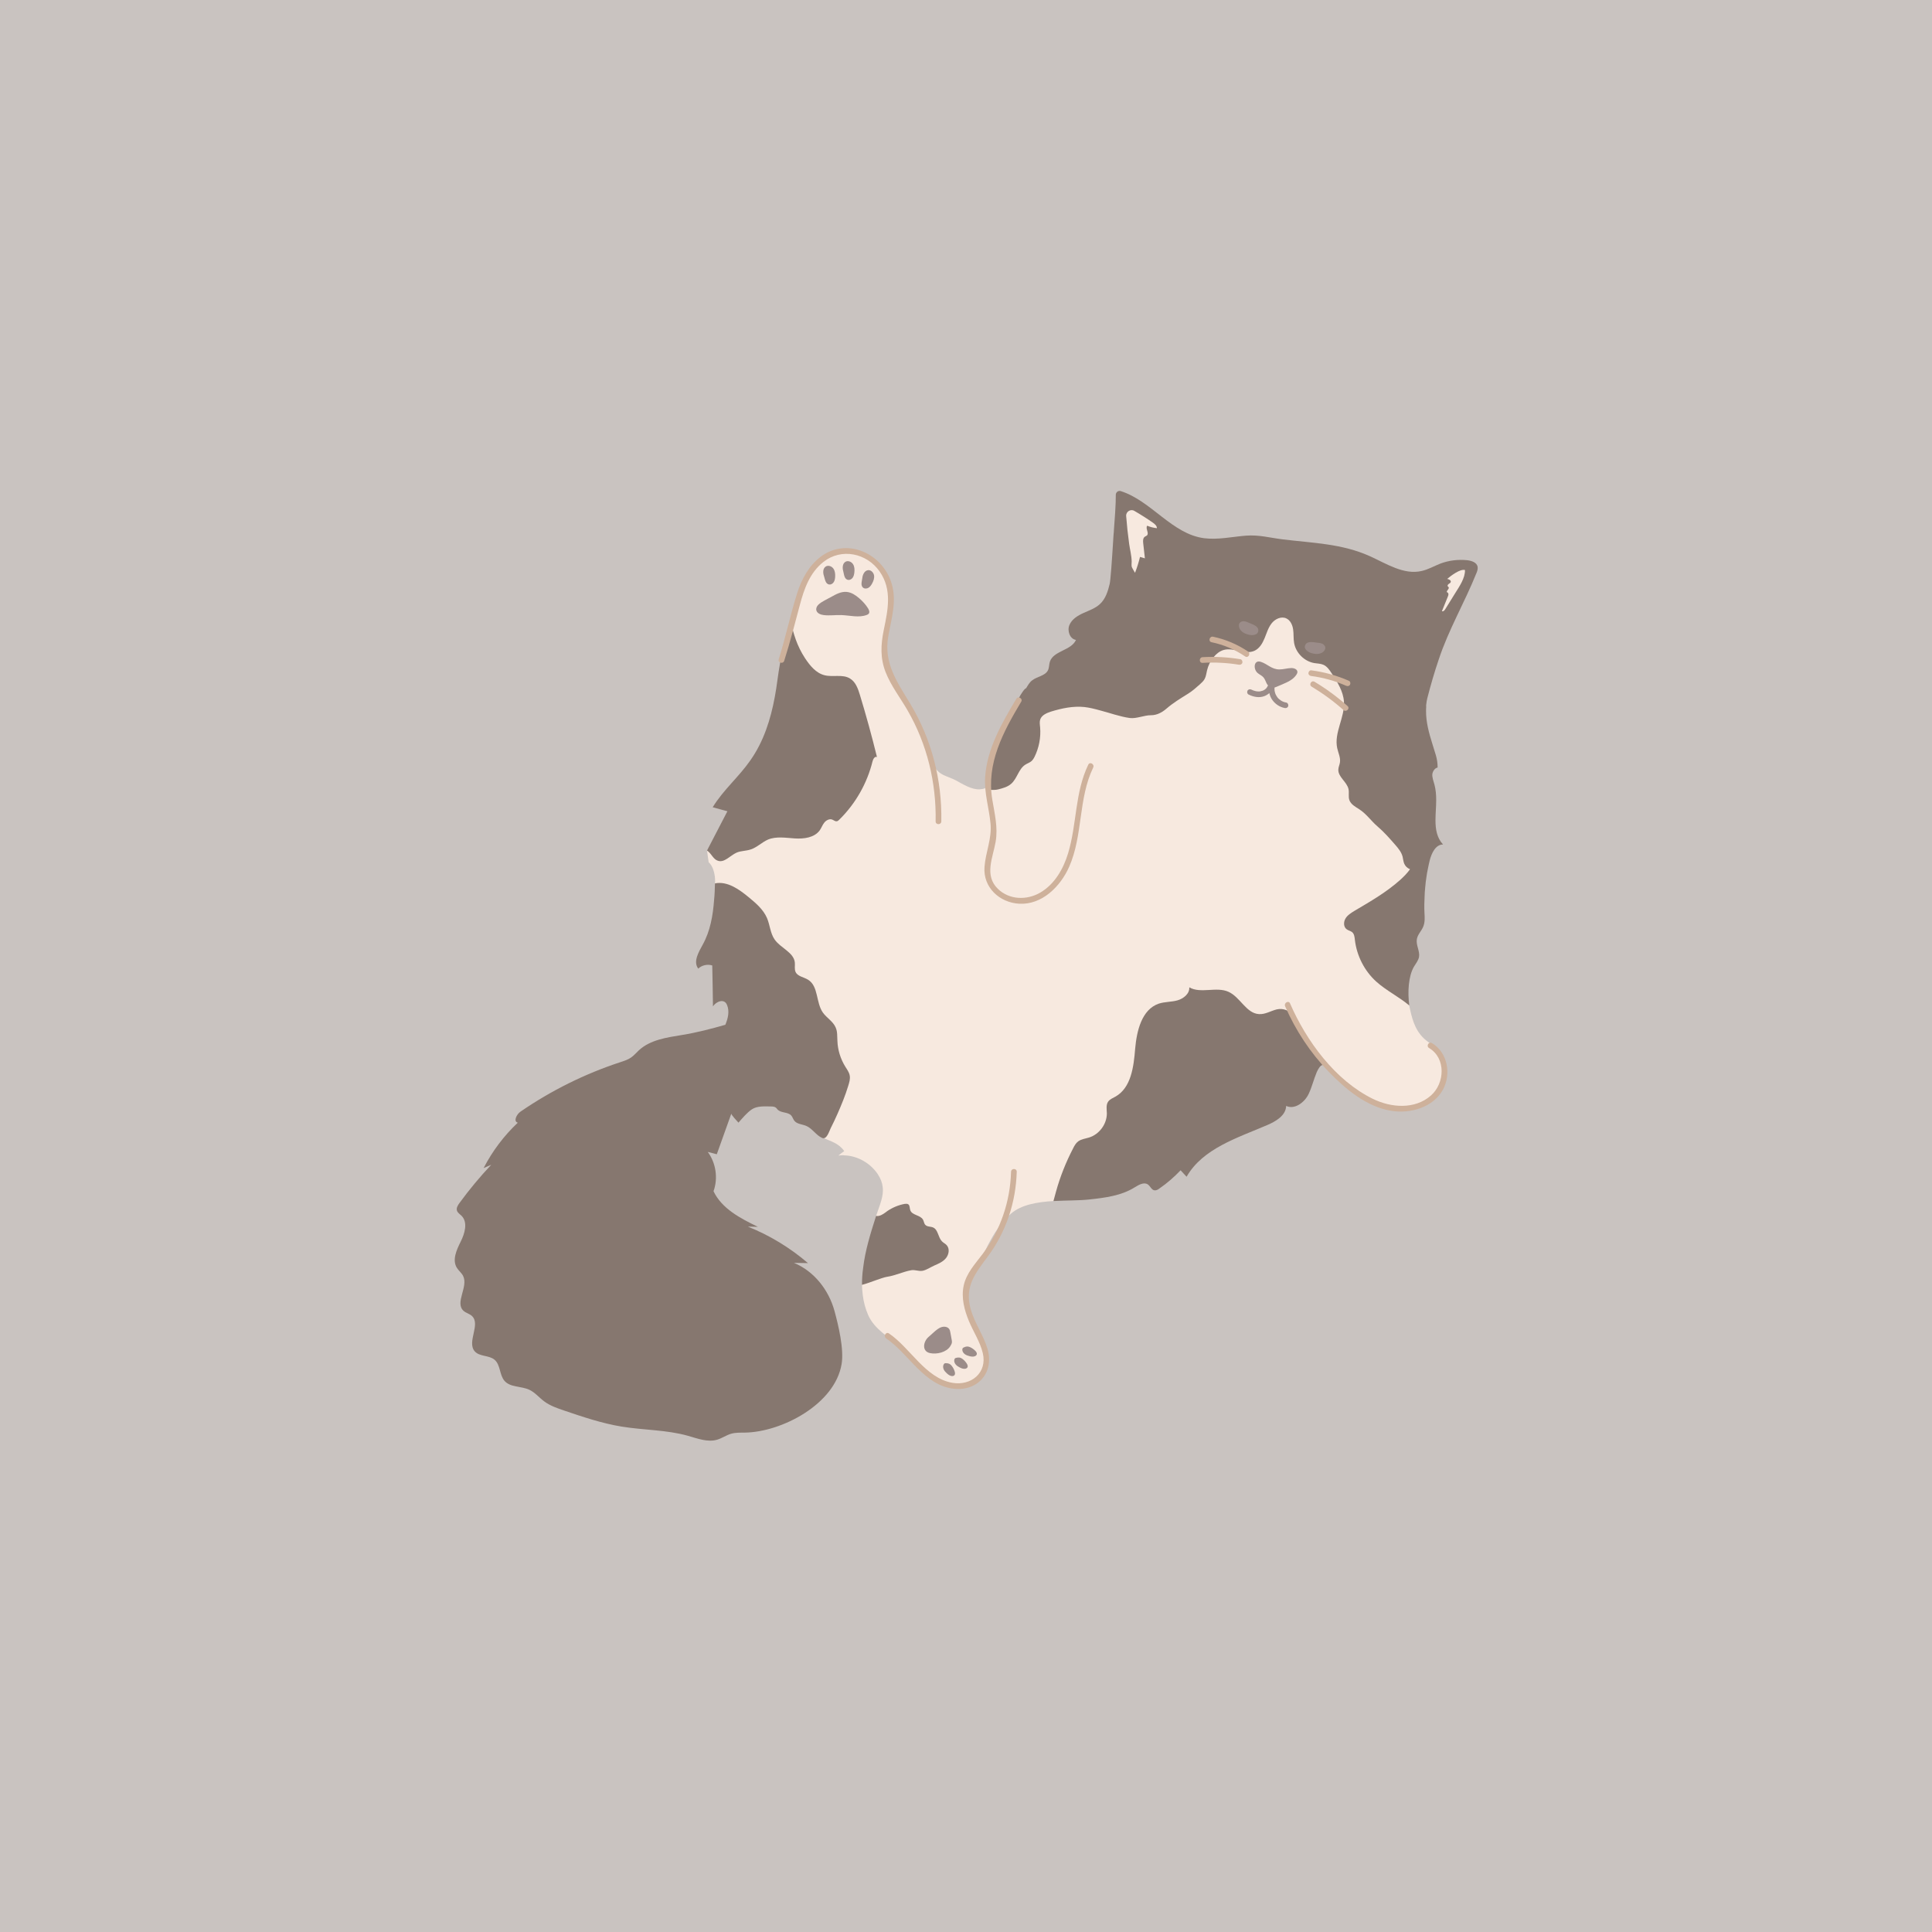 <svg xmlns="http://www.w3.org/2000/svg" xmlns:xlink="http://www.w3.org/1999/xlink" width="1024" zoomAndPan="magnify" viewBox="0 0 768 768" height="1024" preserveAspectRatio="xMidYMid meet" version="1.0"><defs><clipPath id="1d31c38912"><path d="M 392 195 L 587.871 195 L 587.871 400 L 392 400 Z M 392 195 " clip-rule="nonzero"/></clipPath></defs><rect x="-76.8" width="921.6" fill="#ffffff" y="-76.8" height="921.6" fill-opacity="1"/><rect x="-76.8" width="921.6" fill="#ffffff" y="-76.8" height="921.6" fill-opacity="1"/><rect x="-76.8" width="921.6" fill="#c9c3c0" y="-76.8" height="921.6" fill-opacity="1"/><path fill="#f7e9df" d="M 560.152 399.504 C 561.16 404.34 562.176 409.188 566.129 412.895 C 567.035 413.746 568.117 414.43 569.082 415.285 C 571.129 416.988 572.66 419.262 573.57 421.82 C 574.648 424.832 574.703 428.246 573.398 431.203 C 572.715 432.734 571.637 434.102 570.504 435.41 C 568.91 437.176 567.035 438.766 564.824 439.559 C 562.781 440.301 560.566 440.301 558.348 440.301 C 554.484 440.301 550.449 440.301 546.816 438.82 C 545.453 438.309 544.207 437.625 542.953 436.883 C 540.793 435.691 538.641 434.438 536.48 433.246 C 534.207 431.941 529.043 425.625 528.074 424.547 C 527.227 423.633 526.543 423.297 525.914 423.355 C 524.781 423.469 423.805 477.145 418.746 477.43 C 412.332 477.828 405.969 478.852 401.82 482.492 C 394.266 489.027 390.125 500.574 386.203 509.332 C 384.895 512.516 383.531 515.812 383.758 519.164 C 384.27 527.637 394.094 534.52 391.652 542.648 C 389.723 549.242 380.688 552.711 374.441 549.984 C 368.195 547.254 363.652 539.918 358.371 535.598 C 353.484 531.676 347.578 528.434 345.082 522.688 C 344 520.188 343.32 517.633 342.98 514.957 C 342.809 513.59 342.695 512.172 342.641 510.75 C 345.84 507.188 354.871 491.293 348.262 483.344 C 349.68 479.02 351.383 475.551 350.875 471.797 C 350.703 470.148 350.078 468.5 348.887 466.684 C 345.988 462.422 341.051 459.52 335.883 459.289 C 335.031 459.176 334.121 459.23 333.27 459.348 C 334.012 458.719 334.801 458.156 335.598 457.586 C 333.496 454.512 330.277 453.691 327.609 452.496 C 326.477 452.039 284.145 353.301 284.203 351.145 C 284.258 350.918 284.258 350.688 284.258 350.461 C 284.336 347.742 283.492 344.242 281.699 342.77 C 281.48 341.184 281.27 339.648 281.047 338.062 C 289.922 331.578 315.406 300.367 314.238 246.859 C 315.09 244.246 316 241.57 317.078 238.844 C 319.805 231.684 327.242 216.895 337.125 218.715 C 347.117 220.531 355.184 229.801 353.824 238.332 C 352.52 246.406 351.039 254.762 352.348 262.949 C 353.879 272.559 361.094 279.723 365.297 288.137 C 366.543 290.695 367.508 293.367 368.191 296.156 C 369.273 300.531 370.461 305.82 374.953 308.039 C 376.598 308.836 378.352 309.344 379.945 310.199 C 382.699 311.68 386.156 313.934 389.434 313.766 C 392.867 313.594 393.305 312.027 395.07 309.227 C 398.648 303.547 400.25 297.555 402.973 291.465 C 405.391 286.047 409.227 281.406 413.012 276.844 C 415.43 273.93 417.969 270.922 421.43 269.398 C 428.289 266.371 436.5 270.039 443.66 267.836 C 449.031 266.184 452.934 261.473 455.543 256.492 C 458.16 251.508 459.824 246.059 462.605 241.168 C 469.414 229.211 482.629 221.684 496.266 219.91 C 509.902 218.137 523.848 221.629 536.16 227.762 C 542.578 230.965 548.766 234.977 553.215 240.609 C 558.98 247.902 561.406 257.41 561.578 266.711 C 561.75 276.012 559.824 285.211 557.68 294.258 C 556.867 297.676 556.016 301.141 556.105 304.648 C 556.273 311.223 559.676 317.203 561.848 323.41 C 565.785 334.641 565.676 347.25 561.547 358.41 C 559.289 364.508 555.848 370.305 555.23 376.777 C 554.504 384.316 557.449 387.895 559.184 394.891 C 559.406 395.711 559.984 398.691 560.152 399.504 Z M 560.152 399.504 " fill-opacity="1" fill-rule="nonzero"/><g clip-path="url(#1d31c38912)"><path fill="#86776f" d="M 566.977 279.844 C 567.035 279.105 567.203 278.309 567.375 277.57 C 568.68 272.453 570.211 267.168 571.918 262.164 C 575.832 250.281 582.254 239.418 586.906 227.82 C 587.246 227.023 587.531 226.113 587.363 225.207 C 586.965 223.555 585.039 222.93 583.328 222.703 C 579.695 222.305 575.891 222.762 572.48 224.07 C 570.035 225.039 567.711 226.398 565.156 226.969 C 558.059 228.621 551.242 224.129 544.598 221.117 C 533.41 216.055 521.82 215.883 509.898 214.406 C 504.789 213.785 500.582 212.531 495.246 212.93 C 489.738 213.379 484.172 214.633 478.664 213.949 C 465.867 212.289 457.664 199.055 445.484 195.211 C 444.512 194.902 443.535 195.699 443.547 196.719 C 443.602 200.266 443.062 207.418 442.77 211.105 C 442.77 211.391 442.77 211.672 442.711 211.902 C 442.656 212.645 442.598 213.156 442.598 213.32 C 442.598 213.66 442.539 214.004 442.539 214.344 C 442.031 222.645 441.461 230.66 441.121 232.086 C 440.445 234.984 439.477 238.059 437.262 240.102 C 435.445 241.809 432.949 242.664 430.676 243.684 C 428.402 244.707 426.074 246.133 425.109 248.461 C 424.145 250.734 425.281 254.031 427.719 254.375 C 425.844 258.641 418.746 258.641 417.328 263.074 C 416.988 264.152 417.102 265.348 416.59 266.43 C 415.457 268.703 412.277 268.875 410.285 270.469 C 409.203 271.266 408.582 272.461 407.898 273.594 C 407.559 273.594 406.938 274.332 406.195 275.473 C 406.023 275.699 405.855 275.984 405.684 276.27 C 405.398 276.781 405.062 277.348 404.777 277.914 C 404.719 277.973 404.664 278.027 404.664 278.086 C 403.754 279.738 402.789 281.609 401.879 283.434 C 400.402 286.391 399.152 289.066 398.699 289.805 C 395.293 295.773 393.93 298.848 393.246 305.383 C 393.133 306.234 392.961 307.086 392.676 307.883 C 392.676 309.305 392.734 310.785 392.902 312.207 C 392.961 312.664 392.961 313.117 392.676 313.402 C 392.504 313.516 392.277 313.574 392.113 313.629 C 391.488 313.742 394.723 314.312 396.77 313.801 C 398.586 313.344 400.52 312.836 401.938 311.586 C 404.324 309.535 404.895 305.727 407.504 304.02 C 408.355 303.449 409.379 303.164 410.117 302.488 C 410.574 302.031 410.914 301.52 411.195 300.953 C 413.012 297.312 413.809 293.164 413.465 289.125 C 413.352 288.043 413.18 286.906 413.523 285.941 C 414.148 284.234 416.078 283.438 417.785 282.867 C 422.039 281.562 426.586 280.594 431.016 281.051 C 433.062 281.277 435.102 281.789 437.148 282.355 C 441.043 283.348 445.098 284.871 449.078 285.414 C 451.766 285.781 454.785 284.285 457.605 284.309 C 459.832 284.32 461.918 283.215 463.605 281.762 C 466.43 279.32 469.242 277.66 472.387 275.684 C 474.047 274.645 475.512 273.332 476.969 272.031 C 477.676 271.395 478.387 270.75 478.848 269.922 C 479.418 268.887 479.539 267.672 479.809 266.527 C 480.258 264.574 481.172 262.73 482.449 261.184 C 483.516 259.895 484.887 258.785 486.5 258.352 C 490.469 257.273 494.906 260.395 498.656 258.699 C 500.66 257.793 501.863 255.727 502.695 253.695 C 503.527 251.664 504.148 249.484 505.516 247.762 C 506.883 246.035 509.312 244.898 511.309 245.812 C 512.949 246.562 513.785 248.434 514.043 250.227 C 514.301 252.012 514.121 253.844 514.438 255.621 C 515.148 259.59 518.527 262.93 522.5 263.59 C 523.695 263.789 524.957 263.77 526.07 264.258 C 527.539 264.91 528.496 266.32 529.371 267.664 C 531.633 271.125 533.961 274.789 534.238 278.914 C 534.652 285.18 530.227 291.254 531.559 297.391 C 531.969 299.293 532.938 301.156 532.645 303.086 C 532.5 304.035 532.051 304.926 532.008 305.883 C 531.855 308.879 535.453 310.785 536.062 313.719 C 536.359 315.133 535.922 316.645 536.383 318.012 C 536.969 319.742 538.758 320.688 540.293 321.672 C 543.215 323.555 545.035 326.348 547.602 328.539 C 550.23 330.777 552.434 333.324 554.711 335.926 C 555.902 337.293 557.098 338.766 557.547 340.531 C 557.773 341.441 557.832 342.41 558.176 343.262 C 558.629 344.344 559.422 345.082 560.504 345.539 C 559.422 347.07 558.059 348.438 556.699 349.688 C 551.191 354.633 544.77 358.332 538.414 362.082 C 537.047 362.938 535.629 363.785 534.836 365.152 C 534.039 366.516 534.039 368.504 535.344 369.414 C 536.027 369.926 536.879 370.039 537.504 370.551 C 538.355 371.293 538.473 372.539 538.586 373.621 C 539.324 379.938 542.391 385.961 547.105 390.223 C 551.082 393.805 556.246 396.309 560.223 399.719 C 559.48 394.371 559.883 388.062 562.039 384.312 C 562.781 383.059 563.801 381.863 564.086 380.391 C 564.484 378.055 562.781 375.672 563.23 373.281 C 563.574 371.406 565.105 370.039 565.789 368.277 C 566.473 366.574 566.355 364.695 566.246 362.82 C 566.133 360.656 566.188 358.441 566.305 356.281 C 566.305 355.148 566.418 354.066 566.531 352.926 C 566.531 352.754 566.531 352.527 566.59 352.301 C 566.648 351.219 566.816 350.086 566.988 348.945 C 567.16 347.75 567.332 346.496 567.613 345.309 C 567.84 344.172 568.07 343.09 568.352 341.953 C 569.094 339.109 570.684 335.695 573.633 335.695 C 571.188 333.082 570.625 329.668 570.625 326.086 C 570.625 323.473 570.91 320.688 570.91 318.012 C 570.91 315.91 570.738 313.863 570.227 311.93 C 569.883 310.562 569.258 309.141 569.375 307.723 C 569.547 306.586 570.34 305.332 571.477 305.105 C 571.477 303.457 571.254 301.867 570.797 300.273 C 570.34 298.855 569.887 297.375 569.43 295.844 C 568.07 291.516 566.82 287.031 566.879 282.539 C 566.879 282.027 566.879 281.574 566.938 281.059 C 566.863 280.645 566.922 280.246 566.977 279.844 Z M 566.977 279.844 " fill-opacity="1" fill-rule="nonzero"/></g><path fill="#86776f" d="M 281.652 338.582 C 282.906 339.664 283.641 341.539 285.23 342.105 C 287.902 343.188 290.23 340.055 292.84 338.922 C 294.543 338.18 296.59 338.293 298.406 337.668 C 300.906 336.871 302.836 334.828 305.281 333.746 C 308.574 332.379 312.379 333.062 315.957 333.289 C 319.59 333.516 323.68 333.004 325.836 330.105 C 326.52 329.141 326.918 327.941 327.652 327.031 C 328.395 326.07 329.699 325.387 330.777 325.785 C 331.402 326.012 331.91 326.527 332.539 326.469 C 332.996 326.469 333.332 326.129 333.672 325.785 C 340.09 319.473 344.688 311.398 346.848 302.641 C 347.074 301.73 347.754 300.539 348.609 300.938 C 346.566 292.574 344.293 284.336 341.797 276.145 C 341.059 273.699 340.094 271.031 337.879 269.723 C 334.984 267.902 331.121 269.266 327.77 268.414 C 324.363 267.566 321.98 264.605 320.051 261.707 C 316.758 256.703 315.449 251.984 314.258 246.863 C 311.812 254.543 310.168 261.934 309.035 270.406 C 308.75 272.566 308.41 274.785 308.012 276.941 C 306.363 285.926 303.586 294.742 298.246 302.301 C 293.703 308.84 287.453 314.074 283.309 320.895 C 285.238 321.406 287.164 321.977 289.152 322.484 C 286.43 327.715 283.758 332.891 281.035 338.125 C 281.254 338.242 281.484 338.41 281.652 338.582 Z M 281.652 338.582 " fill-opacity="1" fill-rule="nonzero"/><path fill="#86776f" d="M 332.883 413.75 C 332.77 411.934 332.941 410.113 332.199 408.461 C 331.172 406.016 328.621 404.652 327.09 402.492 C 324.305 398.512 325.387 392.027 321.242 389.473 C 319.539 388.391 317.039 388.164 316.246 386.348 C 315.734 385.211 316.074 383.898 315.961 382.652 C 315.562 378.559 310.336 376.91 307.953 373.5 C 306.191 370.996 306.078 367.699 304.887 364.914 C 303.41 361.504 300.457 358.996 297.559 356.613 C 293.754 353.488 289.152 350.184 284.211 351.152 C 284.152 353.316 284.098 355.531 283.867 357.688 C 283.41 363.945 282.336 370.145 279.328 375.543 C 277.676 378.559 275.465 382.312 277.562 385.039 C 278.984 383.676 281.254 383.16 283.133 383.789 C 283.242 389.191 283.355 394.594 283.414 400.055 C 284.551 398.234 287.844 396.699 288.98 399.43 C 290.07 402 289.422 404.723 288.34 407.359 C 282.734 408.969 277.07 410.449 271.18 411.41 C 265.082 412.406 258.52 413.316 253.969 417.504 C 252.93 418.461 252.023 419.574 250.863 420.379 C 249.598 421.262 248.098 421.73 246.629 422.215 C 232.535 426.836 219.113 433.492 206.891 441.902 C 205.312 442.988 203.984 445.824 205.836 446.285 C 200.328 451.469 195.711 457.602 192.246 464.328 C 193.254 463.891 194.266 463.457 195.277 463.016 C 190.754 467.816 186.531 472.898 182.641 478.223 C 181.992 479.109 181.32 480.18 181.645 481.23 C 181.922 482.125 182.82 482.645 183.48 483.305 C 186.059 485.91 184.77 490.285 183.133 493.57 C 181.496 496.855 179.676 500.836 181.598 503.957 C 182.309 505.117 183.477 505.973 184.09 507.195 C 186.27 511.527 180.656 517.863 184.281 521.094 C 185.234 521.941 186.598 522.219 187.551 523.074 C 191.246 526.375 185.438 533.477 188.727 537.188 C 190.645 539.348 194.383 538.656 196.594 540.52 C 198.988 542.543 198.5 546.555 200.559 548.922 C 202.879 551.578 207.148 550.961 210.352 552.426 C 212.633 553.469 214.262 555.52 216.273 557.027 C 218.656 558.812 221.527 559.793 224.348 560.75 C 231.816 563.277 239.332 565.82 247.117 567.094 C 255.875 568.527 264.922 568.348 273.473 570.754 C 277.293 571.828 281.293 573.426 285.102 572.293 C 287.012 571.73 288.684 570.504 290.605 569.945 C 292.402 569.422 294.312 569.512 296.184 569.48 C 310.766 569.238 331.906 558.223 334.559 542.203 C 335.543 536.266 333.277 526.812 331.715 521.102 C 329.449 512.816 323.645 505.328 315.609 502.012 C 317.465 502.043 319.324 502.074 321.18 502.105 C 314.082 496.008 305.977 491.082 297.293 487.598 C 298.621 487.625 299.949 487.656 301.277 487.684 C 294.355 484.328 286.934 480.484 283.637 473.531 C 285.5 468.375 284.609 462.312 281.348 457.906 C 282.543 458.215 283.742 458.527 284.938 458.836 C 286.863 453.453 288.789 448.07 290.711 442.691 C 290.578 443.066 293.191 445.91 293.547 446.266 C 295.145 444.484 296.859 442.344 298.883 440.977 C 300.973 439.562 304.137 439.797 306.531 439.84 C 307.215 439.848 307.953 439.902 308.473 440.344 C 308.707 440.547 308.879 440.82 309.094 441.047 C 310.473 442.531 313.223 441.93 314.551 443.457 C 315.066 444.051 315.262 444.867 315.742 445.488 C 316.824 446.887 318.887 446.879 320.512 447.57 C 322.953 448.613 324.395 451.301 326.836 452.352 C 328.656 453.133 329.586 449.715 330.23 448.445 C 331.16 446.613 332.043 444.754 332.871 442.875 C 334.496 439.207 336.035 435.438 337.199 431.598 C 337.598 430.285 338.051 428.863 337.77 427.504 C 337.543 426.254 336.746 425.168 336.066 424.09 C 334.129 420.969 332.996 417.387 332.883 413.75 Z M 332.883 413.75 " fill-opacity="1" fill-rule="nonzero"/><path fill="#86776f" d="M 374.395 493.406 C 372.863 491.762 372.918 488.801 370.93 487.945 C 369.91 487.492 368.602 487.723 367.863 486.926 C 367.297 486.414 367.297 485.504 366.898 484.82 C 365.82 482.945 362.527 483.117 361.844 481.066 C 361.559 480.27 361.73 479.191 361.047 478.738 C 360.652 478.453 360.141 478.512 359.629 478.566 C 357.191 479.016 354.859 479.984 352.816 481.352 C 351.738 482.148 350.656 483.059 349.297 483.344 C 348.957 483.402 348.613 483.402 348.273 483.344 C 348.215 483.566 348.105 483.801 348.051 484.023 C 346.062 490.223 343.906 497.156 343.109 504.039 C 342.77 506.312 342.656 508.531 342.656 510.746 C 346.121 509.836 350.203 507.961 352.535 507.562 C 356 507.051 358.953 505.512 362.191 504.945 C 363.781 504.66 365.027 505.402 366.621 505.172 C 368.152 504.945 369.973 503.695 371.391 503.07 C 373.094 502.328 374.855 501.59 376.051 500.109 C 377.184 498.691 377.582 496.469 376.387 495.051 C 375.812 494.375 374.965 494.035 374.395 493.406 Z M 374.395 493.406 " fill-opacity="1" fill-rule="nonzero"/><path fill="#86776f" d="M 513.309 404.48 L 513.367 404.141 C 513.254 401.695 510.016 400.672 507.574 401.242 C 505.191 401.809 502.977 403.293 500.477 403.121 C 495.367 402.836 493.039 396.352 488.324 394.25 C 483.5 392.086 477.363 395.102 472.762 392.484 C 472.934 394.988 470.488 396.977 468.051 397.66 C 465.664 398.344 463.055 398.172 460.613 398.969 C 453.855 401.301 451.867 409.77 451.242 416.875 C 450.672 424.043 449.652 432.402 443.402 435.926 C 442.383 436.492 441.188 436.949 440.508 437.914 C 439.598 439.223 439.941 440.988 439.996 442.578 C 439.996 446.84 436.984 450.938 432.898 452.188 C 431.422 452.645 429.832 452.812 428.582 453.723 C 427.676 454.406 427.105 455.426 426.594 456.453 C 423.758 461.914 421.426 467.715 419.781 473.684 C 419.438 474.934 419.098 476.188 418.758 477.438 C 423.812 477.152 428.922 477.266 433.012 476.809 C 439.262 476.133 445.734 475.332 451.07 471.98 C 452.66 471.016 454.707 469.762 456.297 470.844 C 457.262 471.523 457.719 472.945 458.852 473.172 C 459.594 473.285 460.328 472.887 460.898 472.43 C 463.965 470.328 466.746 467.887 469.301 465.211 C 470.098 466.062 470.891 466.918 471.688 467.773 C 478.102 456.566 491.793 452.359 503.719 447.242 C 507.184 445.766 511.156 443.434 511.266 439.621 C 514.676 441.215 518.648 438.199 520.242 434.789 C 521.547 432.004 522.23 429.047 523.422 426.203 C 524.047 424.84 524.785 423.473 525.922 423.363 C 525.18 422.055 524.387 420.863 523.59 419.668 C 520.184 414.602 516.723 409.539 513.309 404.48 Z M 513.309 404.48 " fill-opacity="1" fill-rule="nonzero"/><path fill="#f7e9df" d="M 575.277 230.129 C 575.984 230.25 576.895 230.688 576.691 231.371 C 576.582 231.738 576.191 231.918 575.875 232.137 C 575.562 232.352 575.285 232.789 575.512 233.09 C 575.594 233.203 575.727 233.27 575.816 233.375 C 576.301 233.965 575.082 234.629 575.105 235.387 C 575.477 235.414 575.734 235.789 575.766 236.156 C 575.797 236.523 575.652 236.883 575.516 237.219 C 574.742 239.129 573.965 241.035 573.188 242.941 C 573.668 243.211 574.195 242.672 574.488 242.199 C 575.805 240.074 577.125 237.949 578.445 235.816 C 580.051 233.23 582.477 229.789 582.344 226.594 C 580.379 226.07 576.688 228.93 575.277 230.129 Z M 575.277 230.129 " fill-opacity="1" fill-rule="nonzero"/><path fill="#f7e9df" d="M 447.668 205.125 C 447.543 203.418 449.418 202.215 450.895 203.07 C 453.406 204.52 455.852 206.074 458.227 207.727 C 459.023 208.281 459.891 208.996 459.898 209.965 C 458.57 209.828 457.262 209.496 456.027 208.984 C 455.223 210.082 456.918 211.941 455.918 212.859 C 455.684 213.078 455.355 213.16 455.094 213.34 C 454.32 213.871 454.336 215 454.441 215.934 C 454.668 217.938 454.895 219.941 455.113 221.949 C 454.465 221.762 453.812 221.574 453.168 221.387 C 452.652 223.527 451.992 225.629 451.203 227.68 C 451.18 227.742 449.941 225.598 449.879 225.301 C 449.73 224.574 449.867 223.926 449.859 223.203 C 449.824 220.887 449.184 218.508 448.859 216.207 C 448.348 212.531 447.949 208.836 447.668 205.125 Z M 447.668 205.125 " fill-opacity="1" fill-rule="nonzero"/><path fill="#9b8c89" d="M 512.09 280.668 C 512.242 280.117 511.906 279.391 511.305 279.277 C 510.465 279.117 509.949 278.93 509.258 278.508 C 508.707 278.168 508.137 277.672 507.734 277.137 C 507.574 276.926 507.32 276.5 507.164 276.184 C 507.02 275.887 506.898 275.539 506.793 275.137 C 506.68 274.68 506.656 274.5 506.633 274.051 C 506.621 273.863 506.629 273.672 506.633 273.48 C 506.637 273.406 506.641 273.379 506.648 273.309 C 506.902 273.227 507.156 273.137 507.398 273.035 C 508.148 272.719 508.898 272.395 509.648 272.078 C 511.793 271.176 514.055 270.164 515.332 268.223 C 515.562 267.871 515.758 267.48 515.742 267.062 C 515.688 265.996 514.344 265.535 513.277 265.562 C 511.711 265.602 510.176 266.105 508.602 266.109 C 505.492 266.109 503.879 263.965 501.227 263.094 C 498.383 262.16 498.066 265.945 499.938 267.543 C 500.637 268.141 501.535 268.5 502.164 269.18 C 502.797 269.863 503.074 270.785 503.484 271.621 C 503.637 271.945 503.859 272.238 504.09 272.52 C 503.996 272.633 503.871 272.707 503.82 272.852 C 503.809 272.895 503.809 272.895 503.809 272.906 C 503.797 272.926 503.797 272.926 503.777 272.969 C 503.719 273.082 503.652 273.191 503.586 273.301 C 503.559 273.348 503.523 273.387 503.492 273.434 C 503.398 273.535 503.301 273.645 503.203 273.746 C 503.094 273.848 502.98 273.949 502.863 274.047 C 502.973 273.953 502.961 273.977 502.855 274.051 C 502.797 274.094 502.738 274.137 502.672 274.176 C 502.535 274.266 502.395 274.348 502.246 274.422 C 502.176 274.457 502.105 274.492 502.035 274.523 C 502.008 274.535 502.016 274.535 502 274.539 C 501.988 274.543 501.992 274.539 501.957 274.555 C 501.617 274.668 501.285 274.758 500.938 274.824 C 500.812 274.848 501.086 274.82 500.871 274.836 C 500.762 274.844 500.652 274.852 500.547 274.855 C 500.355 274.863 500.168 274.863 499.977 274.852 C 499.598 274.836 499.285 274.781 498.805 274.648 C 498.336 274.523 497.895 274.352 497.461 274.133 C 496.914 273.867 496.234 273.984 495.914 274.539 C 495.625 275.039 495.77 275.816 496.32 276.086 C 498.27 277.043 500.562 277.516 502.648 276.699 C 503.355 276.418 504.016 276.016 504.582 275.512 C 504.797 276.523 505.207 277.484 505.832 278.336 C 507.012 279.934 508.742 281.086 510.703 281.449 C 511.301 281.57 511.922 281.293 512.09 280.668 Z M 512.09 280.668 " fill-opacity="1" fill-rule="nonzero"/><path fill="#9b8c89" d="M 521.496 259.672 C 522.375 259.902 523.289 260.043 524.191 259.906 C 525.09 259.77 525.965 259.332 526.48 258.586 C 526.699 258.27 526.852 257.891 526.844 257.5 C 526.824 256.836 526.332 256.254 525.738 255.949 C 525.148 255.645 524.469 255.562 523.809 255.5 C 522.438 255.375 519.941 254.715 519.027 256.098 C 517.824 257.922 520.039 259.285 521.496 259.672 Z M 521.496 259.672 " fill-opacity="1" fill-rule="nonzero"/><path fill="#9b8c89" d="M 496.281 252.285 C 497.738 252.672 500.336 252.578 500.191 250.398 C 500.082 248.742 497.586 248.082 496.332 247.516 C 495.727 247.242 495.094 246.977 494.43 246.949 C 493.766 246.922 493.051 247.188 492.707 247.758 C 492.508 248.09 492.449 248.492 492.484 248.883 C 492.566 249.785 493.113 250.602 493.828 251.164 C 494.535 251.723 495.402 252.051 496.281 252.285 Z M 496.281 252.285 " fill-opacity="1" fill-rule="nonzero"/><path fill="#9b8c89" d="M 341.508 237.785 C 340.102 236.578 338.477 235.488 336.633 235.301 C 334.359 235.066 332.305 236.23 330.391 237.297 C 328.777 238.203 326.672 239.09 325.324 240.367 C 324.707 240.949 324.305 241.824 324.52 242.641 C 324.828 243.828 326.227 244.352 327.445 244.504 C 329.754 244.789 332.09 244.422 334.418 244.5 C 337.828 244.613 341.379 245.656 344.566 244.441 C 344.852 244.332 345.141 244.195 345.328 243.961 C 345.809 243.371 345.473 242.484 345.07 241.84 C 344.125 240.301 342.875 238.961 341.508 237.785 Z M 341.508 237.785 " fill-opacity="1" fill-rule="nonzero"/><path fill="#9b8c89" d="M 369.051 531.512 C 367.012 533.324 366.359 537.145 369.66 537.871 C 372.43 538.477 376.246 537.543 377.738 535.152 C 378.043 534.668 378.348 534.16 378.402 533.594 C 378.434 533.258 378.375 532.918 378.312 532.578 C 378.141 531.629 377.965 530.684 377.793 529.73 C 377.707 529.262 377.617 528.777 377.363 528.371 C 376.777 527.441 375.477 527.219 374.418 527.508 C 373.176 527.844 372.164 528.73 371.207 529.586 C 370.492 530.23 369.773 530.867 369.051 531.512 Z M 369.051 531.512 " fill-opacity="1" fill-rule="nonzero"/><path fill="#9b8c89" d="M 385.348 539.086 C 386.062 539.273 386.84 539.395 387.52 539.125 C 387.879 538.984 388.207 538.711 388.293 538.336 C 388.402 537.867 388.094 537.398 387.762 537.047 C 387.168 536.418 386.453 535.902 385.672 535.539 C 384.734 535.105 384.055 535.176 383.121 535.625 C 383 535.684 382.871 535.742 382.773 535.844 C 382.59 536.02 382.531 536.285 382.531 536.535 C 382.539 537.219 382.949 537.852 383.484 538.27 C 384.023 538.688 384.688 538.914 385.348 539.086 Z M 385.348 539.086 " fill-opacity="1" fill-rule="nonzero"/><path fill="#9b8c89" d="M 381.562 543.609 C 382.223 543.941 382.953 544.227 383.68 544.105 C 384.055 544.039 384.441 543.848 384.602 543.496 C 384.805 543.059 384.602 542.543 384.355 542.125 C 383.91 541.387 383.32 540.734 382.629 540.215 C 381.797 539.59 381.125 539.512 380.109 539.758 C 379.977 539.789 379.84 539.824 379.727 539.898 C 379.516 540.027 379.398 540.277 379.348 540.523 C 379.207 541.195 379.473 541.902 379.918 542.422 C 380.359 542.941 380.953 543.305 381.562 543.609 Z M 381.562 543.609 " fill-opacity="1" fill-rule="nonzero"/><path fill="#9b8c89" d="M 376.035 541.883 C 375.898 541.883 375.754 541.879 375.629 541.918 C 375.391 541.996 375.215 542.203 375.102 542.43 C 374.793 543.039 374.871 543.785 375.16 544.406 C 375.453 545.023 375.938 545.527 376.445 545.98 C 376.996 546.469 377.629 546.93 378.367 547.004 C 378.746 547.039 379.168 546.949 379.41 546.656 C 379.723 546.285 379.656 545.73 379.523 545.266 C 379.285 544.434 378.883 543.656 378.348 542.973 C 377.707 542.152 377.074 541.91 376.035 541.883 Z M 376.035 541.883 " fill-opacity="1" fill-rule="nonzero"/><path fill="#9b8c89" d="M 337.152 230.516 C 337.855 230.629 338.57 230.203 338.977 229.613 C 339.383 229.02 339.535 228.297 339.617 227.582 C 339.75 226.449 339.707 225.238 339.098 224.277 C 338.488 223.32 337.168 222.742 336.168 223.27 C 334.855 223.961 334.832 225.777 335.188 227.012 C 335.535 228.227 335.543 230.262 337.152 230.516 Z M 337.152 230.516 " fill-opacity="1" fill-rule="nonzero"/><path fill="#9b8c89" d="M 345.098 226.652 C 343.625 226.801 342.926 228.473 342.785 229.758 C 342.656 231.008 341.895 232.898 343.293 233.742 C 343.906 234.109 344.723 233.98 345.324 233.59 C 345.922 233.195 346.336 232.574 346.68 231.945 C 347.227 230.945 347.645 229.805 347.441 228.688 C 347.234 227.57 346.23 226.535 345.098 226.652 Z M 345.098 226.652 " fill-opacity="1" fill-rule="nonzero"/><path fill="#9b8c89" d="M 329.691 232.352 C 330.406 232.426 331.086 231.953 331.461 231.344 C 331.832 230.734 331.941 229.996 331.988 229.281 C 332.051 228.145 331.938 226.934 331.277 226.012 C 330.613 225.082 329.262 224.586 328.293 225.176 C 327.027 225.941 327.105 227.754 327.531 228.965 C 327.949 230.164 328.074 232.195 329.691 232.352 Z M 329.691 232.352 " fill-opacity="1" fill-rule="nonzero"/><path fill="#ceb19b" d="M 432.609 303.957 C 427.242 315.07 428.105 327.547 424.594 339.168 C 422.719 345.367 419.254 351.488 413.5 354.832 C 408.18 357.926 401.234 357.762 396.656 353.316 C 391.18 347.984 394.672 340.965 395.777 334.633 C 396.773 328.91 395.359 323.383 394.438 317.762 C 392.066 303.32 398.793 290.941 405.949 278.93 C 406.695 277.676 404.746 276.535 404 277.789 C 398.305 287.352 392.348 297.555 391.609 308.938 C 391.207 315.227 393.152 321.133 393.746 327.332 C 394.336 333.453 391.785 338.691 391.352 344.648 C 390.758 352.762 397.316 358.82 405.184 359.246 C 414.254 359.734 421.59 352.328 425.008 344.57 C 430.547 332.008 428.566 317.531 434.566 305.109 C 435.191 303.789 433.246 302.641 432.609 303.957 Z M 432.609 303.957 " fill-opacity="1" fill-rule="nonzero"/><path fill="#ceb19b" d="M 404.168 465.797 C 404.207 464.34 401.949 464.34 401.906 465.797 C 401.578 477.582 397.75 488.914 390.68 498.375 C 387.719 502.336 384.133 506.078 383.074 511.078 C 382.055 515.895 383.336 520.773 385.191 525.227 C 386.953 529.457 389.609 533.387 390.676 537.883 C 392.531 545.695 386.039 550.988 378.562 549.688 C 367.824 547.816 361.867 535.809 353.371 530.062 C 352.16 529.242 351.031 531.203 352.234 532.016 C 361.297 538.141 367.449 550.934 379.387 552.07 C 389.031 552.988 395.305 545.246 392.516 536.07 C 390.859 530.633 387.43 525.938 385.871 520.449 C 383.34 511.551 387.617 506.246 392.633 499.52 C 399.922 489.727 403.828 477.973 404.168 465.797 Z M 404.168 465.797 " fill-opacity="1" fill-rule="nonzero"/><path fill="#ceb19b" d="M 569.211 414.641 C 567.957 413.895 566.82 415.848 568.07 416.598 C 574.879 420.652 574.348 430.633 568.797 435.5 C 562.379 441.137 552.906 440.336 545.719 436.805 C 530.73 429.449 519.309 413.84 512.805 398.859 C 512.227 397.527 510.277 398.68 510.852 400 C 515.035 409.637 520.883 418.492 528.188 426.047 C 534.934 433.02 543.332 440.055 553.215 441.594 C 560.719 442.762 569.73 440.215 573.59 433.156 C 576.98 426.945 575.465 418.371 569.211 414.641 Z M 569.211 414.641 " fill-opacity="1" fill-rule="nonzero"/><path fill="#ceb19b" d="M 352.035 267.172 C 354.199 272.676 357.895 277.398 360.828 282.488 C 368.543 295.883 372.215 311.086 371.93 326.512 C 371.902 327.969 374.16 327.969 374.188 326.512 C 374.492 310.055 370.34 293.859 361.832 279.746 C 356.621 271.102 351.238 263.66 353.094 253.012 C 354.402 245.488 356.832 238.32 354.047 230.789 C 349.859 219.48 336.141 213.664 326.059 221.445 C 321.496 224.969 318.633 230.305 316.914 235.711 C 314.152 244.398 312.309 253.379 309.555 262.086 C 309.109 263.48 311.293 264.074 311.73 262.688 C 314.047 255.383 315.984 247.973 317.934 240.562 C 319.637 234.109 321.898 227.629 327.348 223.355 C 334.488 217.75 344.539 219.844 349.668 227.18 C 354.742 234.43 352.941 242.504 351.293 250.516 C 350.117 256.254 349.871 261.645 352.035 267.172 Z M 352.035 267.172 " fill-opacity="1" fill-rule="nonzero"/><path fill="#ceb19b" d="M 521.254 268.727 C 526.016 269.348 530.711 270.664 535.102 272.602 C 535.66 272.844 536.316 272.762 536.648 272.191 C 536.926 271.715 536.805 270.895 536.238 270.645 C 531.445 268.531 526.441 267.141 521.25 266.465 C 520.645 266.383 520.117 267.039 520.117 267.598 C 520.125 268.27 520.648 268.645 521.254 268.727 Z M 521.254 268.727 " fill-opacity="1" fill-rule="nonzero"/><path fill="#ceb19b" d="M 522.547 271.008 C 521.293 270.258 520.156 272.215 521.406 272.961 C 525.914 275.664 530.16 278.77 534.074 282.27 C 535.16 283.234 536.766 281.641 535.676 280.668 C 531.609 277.047 527.211 273.805 522.547 271.008 Z M 522.547 271.008 " fill-opacity="1" fill-rule="nonzero"/><path fill="#ceb19b" d="M 482.207 253.105 C 480.789 252.812 480.184 254.992 481.605 255.289 C 486.402 256.281 490.922 258.199 494.973 260.953 C 496.18 261.77 497.309 259.812 496.113 258.996 C 491.914 256.148 487.172 254.141 482.207 253.105 Z M 482.207 253.105 " fill-opacity="1" fill-rule="nonzero"/><path fill="#ceb19b" d="M 493.066 262.051 C 488.098 261.23 483.07 260.945 478.035 261.238 C 476.59 261.324 476.582 263.586 478.035 263.5 C 482.855 263.219 487.699 263.449 492.469 264.23 C 493.074 264.332 493.68 264.074 493.859 263.445 C 494.012 262.902 493.668 262.148 493.066 262.051 Z M 493.066 262.051 " fill-opacity="1" fill-rule="nonzero"/></svg>